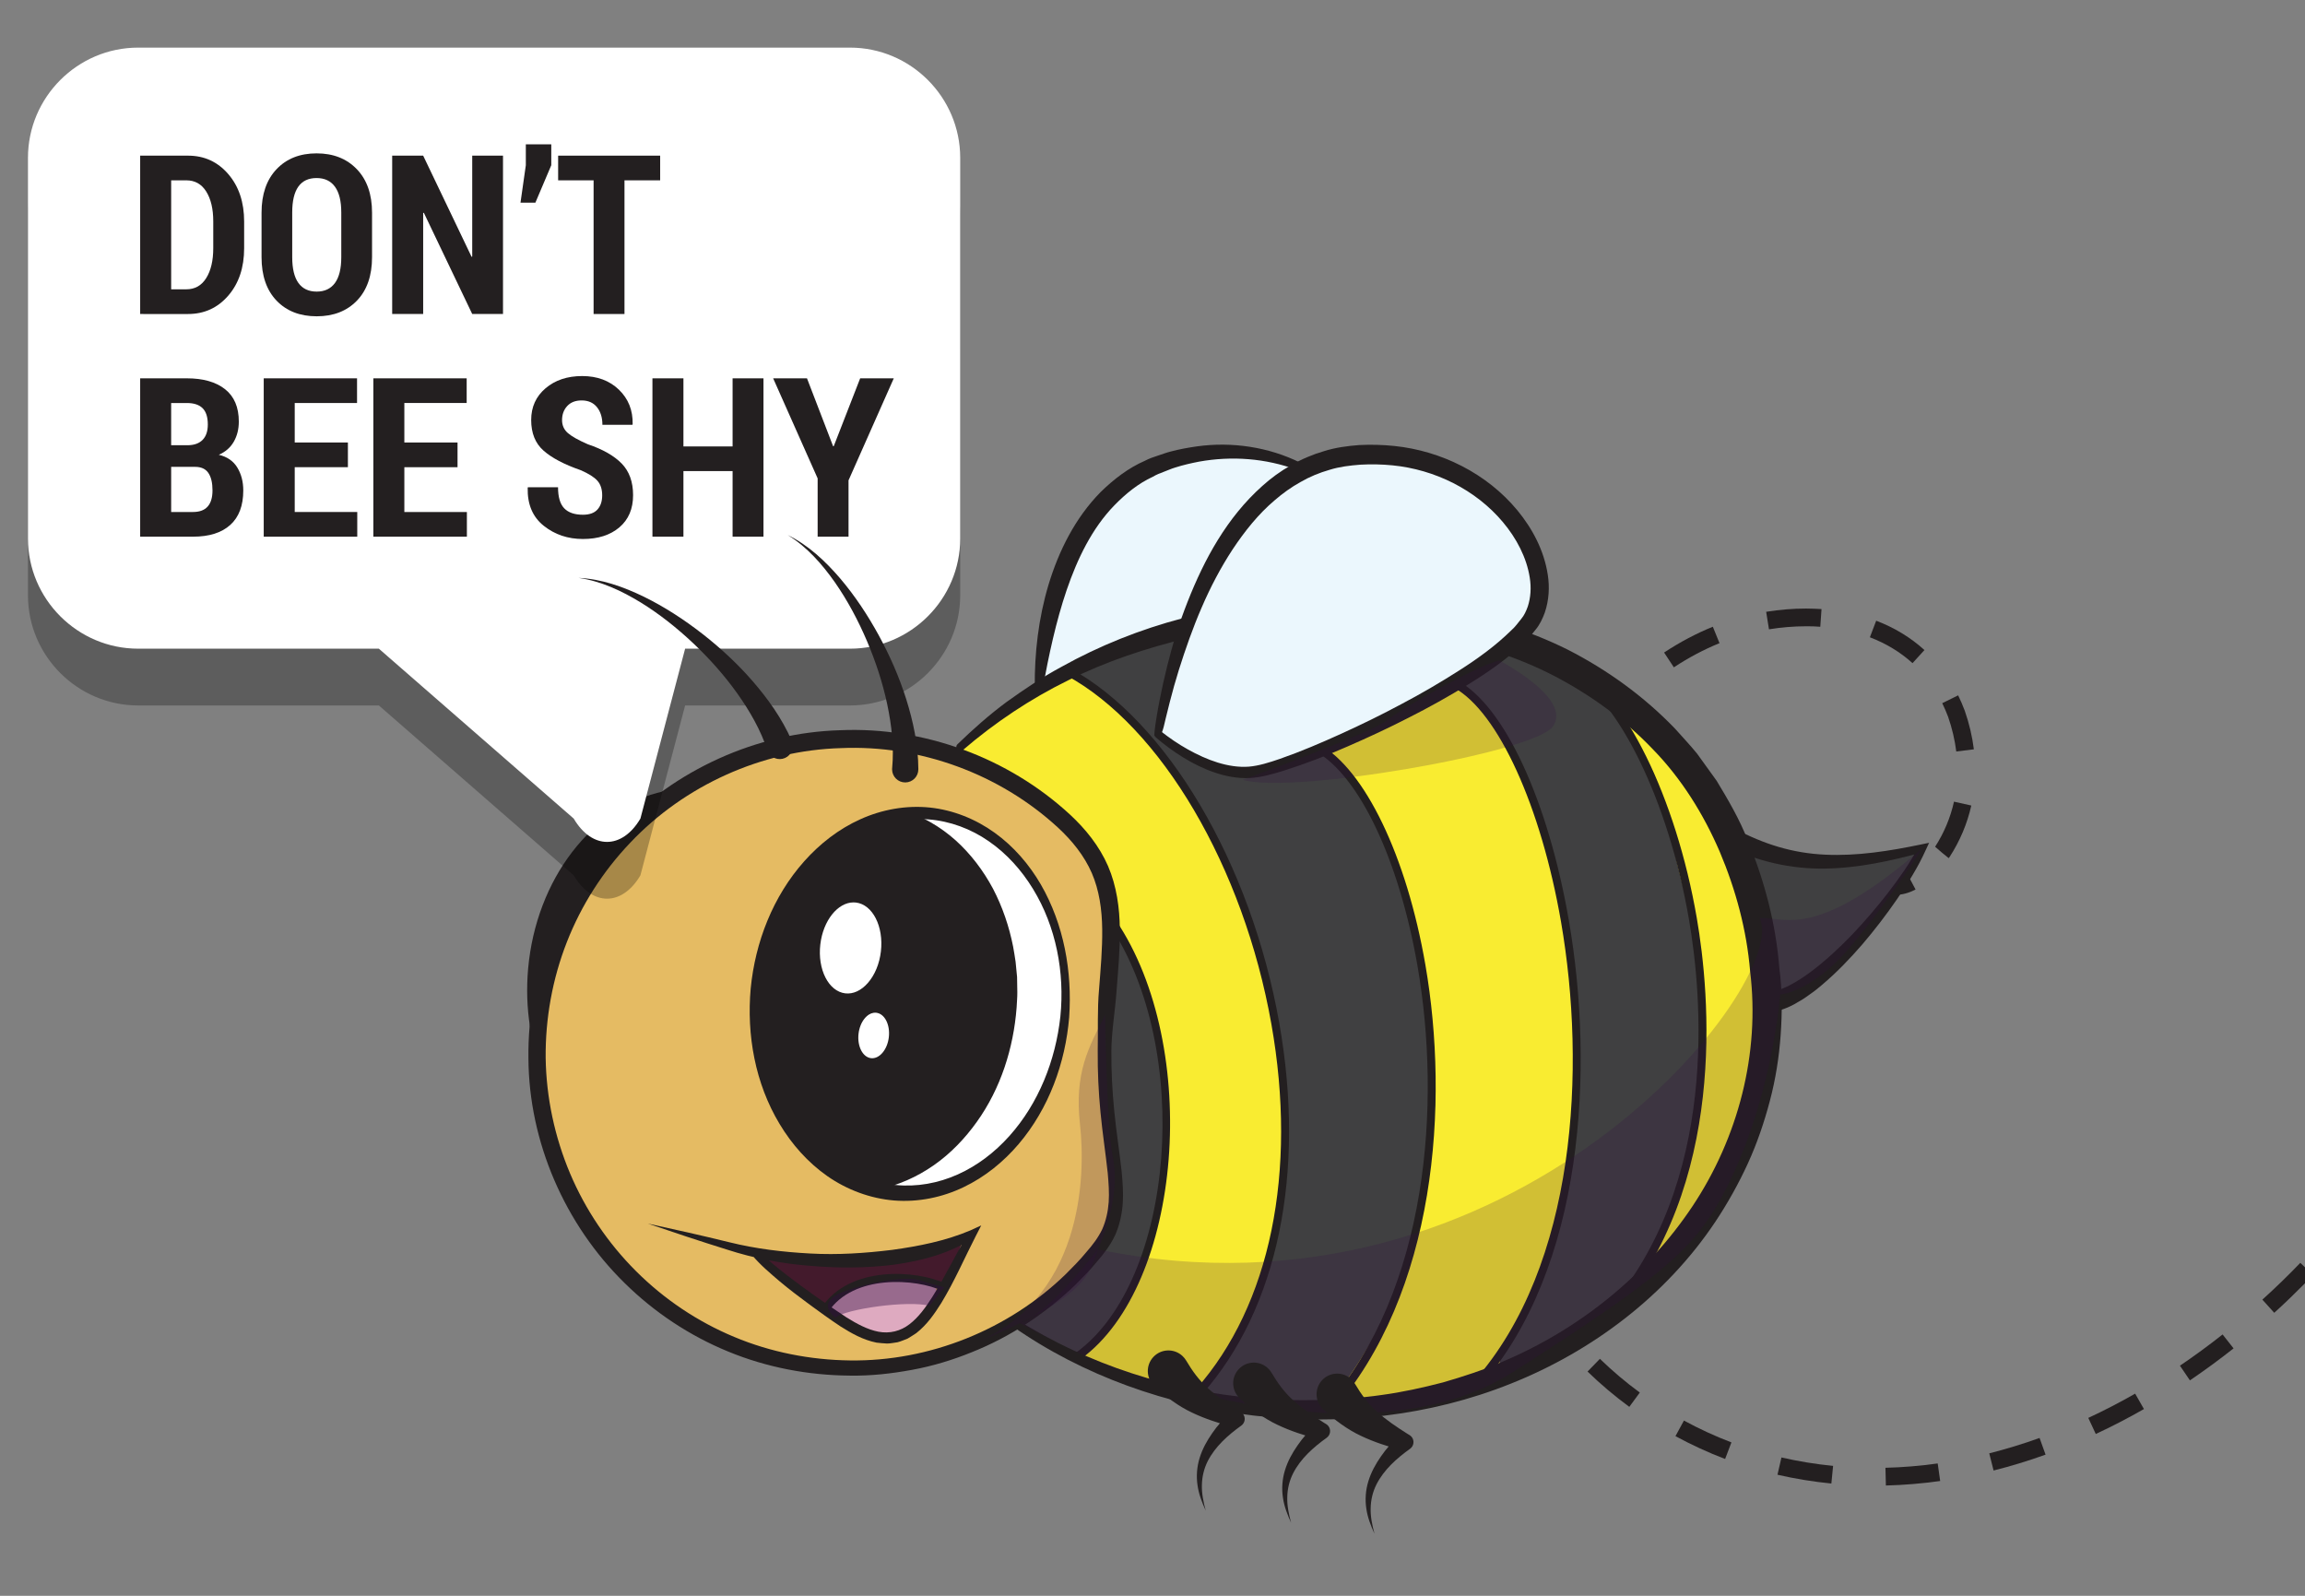 <?xml version="1.0" encoding="utf-8"?>
<!-- Generator: Adobe Illustrator 23.0.4, SVG Export Plug-In . SVG Version: 6.00 Build 0)  -->
<svg version="1.1" id="OTIS-New" xmlns="http://www.w3.org/2000/svg" xmlns:xlink="http://www.w3.org/1999/xlink" x="0px" y="0px"
	 viewBox="0 0 260 180" style="enable-background:new 0 0 260 180;" xml:space="preserve">
<rect x="0" y="0" width="260" height="180" fill="#808080" stroke="none"/>
<style type="text/css">
	.st0{fill:#231F20;}
	.st1{fill:#EBF7FD;}
	.st2{fill:#F9EC31;}
	.st3{fill:#404041;}
	.st4{fill:#E5BB63;}
	.st5{fill:#DEAAC0;}
	.st6{fill:#431A2C;}
	.st7{fill:#FFFFFF;}
	.st8{opacity:0.2;}
	.st9{fill:#300940;}
	.st10{opacity:0.4;}
	.st11{opacity:0.27;enable-background:new    ;}
</style>
<g>
	<path class="st0" d="M184.192,78.897l-1.352-1.474c-1.444,1.326-2.876,2.822-4.256,4.447l1.525,1.294
		C181.436,81.602,182.81,80.167,184.192,78.897z"/>
	<path class="st0" d="M171.513,144.995c1.028,1.779,2.188,3.501,3.444,5.117l1.578-1.229c-1.201-1.544-2.308-3.188-3.29-4.889
		L171.513,144.995z"/>
	<path class="st0" d="M193.205,70.693c-1.865,0.756-3.716,1.735-5.498,2.91l1.1,1.67c1.673-1.102,3.406-2.02,5.15-2.726
		L193.205,70.693z"/>
	<path class="st0" d="M188.989,161.993c1.799,0.978,3.683,1.844,5.6,2.575l0.713-1.869c-1.834-0.699-3.637-1.528-5.357-2.464
		L188.989,161.993z"/>
	<path class="st0" d="M205.325,70.697l0.139-1.995c-0.58-0.04-1.139-0.05-1.752-0.06c-1.466,0-2.977,0.124-4.491,0.367l0.316,1.975
		c1.411-0.227,2.815-0.341,4.176-0.341C204.244,70.628,204.792,70.66,205.325,70.697z"/>
	<path class="st0" d="M179.073,154.707c1.469,1.427,3.054,2.767,4.71,3.982l1.184-1.613c-1.583-1.161-3.097-2.441-4.501-3.805
		L179.073,154.707z"/>
	<path class="st0" d="M167.637,109.623l-1.967-0.361c-0.385,2.089-0.63,4.148-0.73,6.118l1.998,0.102
		C167.033,113.598,167.269,111.627,167.637,109.623z"/>
	<path class="st0" d="M176.389,87.845l-1.594-1.209c-1.297,1.709-2.43,3.455-3.364,5.188l1.76,0.95
		C174.077,91.131,175.152,89.473,176.389,87.845z"/>
	<path class="st0" d="M167.096,122.626c0.017-0.37,0.024-0.72,0.024-1.062v-0.109h-2v0.109c0,0.313-0.008,0.636-0.022,1.072
		c0.091,1.673,0.256,3.346,0.491,4.971l1.979-0.287C167.341,125.754,167.182,124.142,167.096,122.626z"/>
	<path class="st0" d="M166.823,133.63c0.537,1.997,1.2,3.959,1.971,5.833l1.85-0.762c-0.738-1.794-1.374-3.676-1.889-5.591
		L166.823,133.63z"/>
	<path class="st0" d="M167.092,103.297l1.922,0.553c0.509-1.768,1.114-3.625,1.852-5.677l-1.883-0.676
		C168.231,99.59,167.612,101.488,167.092,103.297z"/>
	<path class="st0" d="M224.385,163.931l0.488,1.939c1.95-0.491,3.923-1.093,5.863-1.79l-0.676-1.883
		C228.181,162.874,226.271,163.457,224.385,163.931z"/>
	<path class="st0" d="M200.497,166.346c1.983,0.456,4.028,0.789,6.078,0.991l0.195-1.99c-1.965-0.193-3.925-0.514-5.826-0.95
		L200.497,166.346z"/>
	<path class="st0" d="M220.875,78.434l-1.795,0.882c0.243,0.496,0.47,1.022,0.665,1.543c0.448,1.29,0.757,2.604,0.919,3.908
		l1.984-0.246c-0.179-1.443-0.521-2.896-1.022-4.34C221.4,79.576,221.147,78.988,220.875,78.434z"/>
	<path class="st0" d="M245.895,154.046l1.123,1.656c1.661-1.127,3.318-2.341,4.925-3.609l-1.238-1.57
		C249.135,151.762,247.517,152.948,245.895,154.046z"/>
	<path class="st0" d="M259.471,142.444c-1.376,1.433-2.816,2.829-4.28,4.151l1.34,1.484c1.182-1.068,2.339-2.191,3.47-3.333v-1.793
		L259.471,142.444z"/>
	<path class="st0" d="M235.556,159.935l0.844,1.814c1.827-0.85,3.655-1.797,5.433-2.813l-0.992-1.736
		C239.11,158.189,237.332,159.11,235.556,159.935z"/>
	<path class="st0" d="M217.074,73.323c-1.551-1.41-3.382-2.523-5.442-3.309l-0.713,1.869c1.826,0.696,3.444,1.678,4.81,2.919
		L217.074,73.323z"/>
	<path class="st0" d="M218.279,95.508l0.756,0.658l0.776,0.63l0.105-0.141c1.163-1.797,1.985-3.747,2.443-5.794l-1.951-0.437
		C220.003,92.24,219.272,93.97,218.279,95.508z"/>
	<path class="st0" d="M212.676,165.561l0.049,2c2.021-0.05,4.081-0.221,6.124-0.509l-0.279-1.98
		C216.603,165.349,214.62,165.514,212.676,165.561z"/>
</g>
<g>
	<path class="st0" d="M213.764,100.94c-0.195,0-0.391-0.013-0.585-0.039l0.266-1.982c0.557,0.075,1.103-0.042,1.688-0.354
		l0.939,1.766C215.31,100.736,214.535,100.94,213.764,100.94z"/>
</g>
<g>
	<g>
		<path class="st1" d="M143.741,63.753c-3.11,2.15-6.338,4.053-9.476,6.146c-0.852,0.568-1.708,1.139-2.634,1.574
			c-1.561,0.734-3.284,1.068-4.86,1.77c-3.426,1.525-5.953,4.689-9.456,6.027c-1.101-3.327,0.514-6.902,1.306-10.149
			c1.76-7.217,7.167-16.743,15.097-18.37c2.45-0.502,5.516-0.09,7.997,0.06c2.593,0.156,4.27,1.244,6.308,2.832
			c0.669,0.521,1.365,1.078,1.693,1.86c0.672,1.602-0.449,3.374-1.655,4.625C146.773,61.468,145.308,62.667,143.741,63.753z"/>
	</g>
	<g>
		<path class="st2" d="M113.391,110.53c0.213-2.36,0.438-4.584,1.015-6.881c0.665-2.645,1.337-5.312,1.44-8.051
			c0.1-2.683-0.77-5.983-3.276-7.439c-1.309-0.761-2.913-0.986-4.091-1.938c-0.196-0.158-0.382-0.342-0.473-0.576
			c-0.244-0.626,0.264-1.275,0.744-1.747c2.661-2.614,5.942-5.541,9.398-7.05c1.535-0.67,2.848-1.234,4.312-2.136
			c1.737-1.071,3.533-2.059,5.437-2.803c2.877-1.124,5.94-1.672,8.98-2.214c3.747-0.668,7.541-1.338,11.336-1.061
			c4.688,0.342,9.414,1.268,14.059,1.916c10.946,1.525,20.937,7.452,27.695,16.172c6.909,8.915,10.147,20.316,9.136,31.535
			c-0.531,5.888-2.233,11.662-4.967,16.903c-2.686,5.148-6.02,8.737-10.823,11.961c-5.563,3.735-10.961,7.61-17.474,9.395
			c-1.132,0.31-1.892,0.922-2.904,1.372c-1.278,0.568-3.215,0.421-4.596,0.484c-1.518,0.069-3.037,0.079-4.556,0.058
			c-0.21-0.003-0.421,0.015-0.63,0.031c-3.258,0.238-6.499,0.58-9.743,0.419c-3.35-0.167-6.645-0.598-9.891-1.465
			c-3.316-0.886-6.261-2.587-9.458-3.625c-1.239-0.402-2.434-0.926-3.627-1.448c-2.584-1.132-5.322-2.395-6.813-4.789
			c-2.111-3.389-1.061-6.412-0.053-9.954c1.348-4.738,0.467-9.699,0.288-14.523c-0.075-2.015-0.034-3.802-0.46-5.76
			C112.927,115.16,113.195,112.709,113.391,110.53z"/>
	</g>
	<g>
		<path class="st3" d="M113.391,110.53c0.213-2.36,0.438-4.584,1.015-6.881c0.634-2.524,1.04-4.928,1.287-7.503
			c0.021-0.217,0.051-0.454,0.21-0.603c0.184-0.172,0.467-0.161,0.717-0.131c2.339,0.282,4.566,1.412,6.174,3.134
			c1.159,1.241,1.986,2.751,2.731,4.277c1.389,2.846,2.115,6.024,3.53,8.812c1.333,2.625,1.955,5.605,2.318,8.532
			c0.783,6.306,0.026,12.745-1.628,18.854c-1.35,4.987-3.429,10.025-7.378,13.357c-0.968,0.817-3.589-0.527-4.678-1.101
			c-1.547-0.816-3.139-2.233-4.067-3.724c-2.111-3.389-1.061-6.412-0.053-9.954c1.348-4.738,0.467-9.699,0.288-14.523
			c-0.075-2.015-0.034-3.802-0.46-5.76C112.927,115.16,113.195,112.709,113.391,110.53z"/>
	</g>
	<g>
		<path class="st3" d="M128.459,82.473c-1.779-1.974-3.659-4.523-6.093-5.736c-0.594-0.296-1.388-0.82-1.07-1.403
			c0.125-0.23,0.39-0.339,0.635-0.431c2.352-0.882,4.725-1.706,7.118-2.469c1.438-0.459,2.91-0.9,4.419-0.896
			c1.45,0.004,2.863,0.418,4.254,0.828c0.983,0.29,1.806,0.724,2.726,1.134c2.171,0.966,3.483,2.795,4.534,4.881
			c0.852,1.69,1.588,3.566,2.911,4.96c0.497,0.523,1.082,0.793,1.63,1.233c2.257,1.808,3.847,4.609,5.357,7.031
			c1.179,1.89,1.667,3.856,2.351,5.974c1.917,5.93,3.604,11.885,4.086,18.11c0.271,3.498,0.99,7.009,0.32,10.507
			c-1.067,5.568-1.421,11.462-2.91,16.923c-0.684,2.509-2.255,5.056-3.524,7.309c-1.374,2.439-2.906,4.789-4.584,7.03
			c-0.19,0.254-0.387,0.511-0.644,0.697c-0.313,0.226-0.694,0.331-1.069,0.422c-4.267,1.036-8.861,0.677-12.915-1.009
			c-0.179-0.075-0.369-0.162-0.468-0.329c-0.126-0.215-0.06-0.488,0.03-0.72c0.478-1.23,1.494-2.155,2.306-3.196
			c1.066-1.367,1.792-2.962,2.508-4.54c1.284-2.83,2.573-5.674,3.39-8.672c1.27-4.66,1.354-9.535,1.135-14.329
			c-0.205-4.494-0.595-8.668-1.696-13.062c-0.369-1.472-0.819-2.923-1.269-4.372c-0.617-1.986-1.233-3.972-1.85-5.958
			c-0.774-2.492-1.817-4.904-2.903-7.277c-0.996-2.176-1.873-4.001-3.217-6.006C132.355,86.715,130.38,84.604,128.459,82.473z"/>
	</g>
	<g>
		<path class="st3" d="M163.326,74.402c0.04-0.272,0.175-0.56,0.441-0.868c0.596-0.691,1.542-0.953,2.442-1.105
			c4.719-0.794,9.762,0.615,13.387,3.738c1.066,0.919,1.437,1.761,2.177,2.889c0.604,0.921,1.434,1.675,1.936,2.667
			c0.321,0.635,0.253,1.28,0.515,1.901c0.332,0.788,1.145,1.411,1.576,2.16c1.785,3.106,2.419,7.264,3.18,10.724
			c0.772,3.511,1.902,6.839,2.437,10.433c1.127,7.583,0.84,15.38-1.007,22.827c-0.822,3.314-1.934,6.552-3.245,9.705
			c-1.17,2.816-2.557,5.645-4.838,7.669c-2.766,2.455-6.56,3.472-9.401,5.838c-0.357,0.298-0.71,0.623-1.15,0.774
			c-0.788,0.27-1.736-0.06-2.444,0.379c-0.409-0.552-0.027-1.321,0.342-1.9c2.132-3.348,3.815-6.982,4.998-10.771
			c0.557-1.785,0.729-3.796,1.406-5.523c1.165-2.97,1.344-6.178,1.575-9.37c0.253-3.49,0.323-6.994,0.207-10.491
			c-0.06-1.815-0.17-3.63-0.37-5.435c-0.607-5.5-1.74-11.214-3.374-16.478c-0.774-2.492-1.817-4.904-2.903-7.277
			c-0.996-2.176-1.873-4.001-3.217-6.006c-0.975-1.453-2.085-2.819-3.248-4.125C164.109,76.041,163.192,75.309,163.326,74.402z"/>
	</g>
	<g>
		<path class="st3" d="M197.662,96.232c0.316-0.241,0.78-0.375,1.438-0.363c1.261,0.023,2.495,0.342,3.737,0.562
			c0.919,0.163,1.847,0.272,2.778,0.335c1.945,0.13,3.867,0.019,5.797-0.222c0.857-0.107,4.556-0.079,4.938-0.938
			c-1.046,2.352-2.099,4.718-3.538,6.852c-2.396,3.555-5.985,7.388-9.657,9.595c-0.957,0.575-2.257,1.227-3.315,0.509
			c-0.995-0.676-0.521-1.252-0.412-2.186c0.3-2.573-0.772-5.828-1.318-8.34C197.757,100.418,196.266,97.294,197.662,96.232z"/>
	</g>
	<g>
		<path class="st4" d="M88.885,153.598c-0.59-0.135-1.168-0.3-1.73-0.499c-4.433-1.567-8.897-3.357-12.584-6.347
			c-1.314-1.065-2.508-2.267-3.698-3.469c-2.278-2.301-4.588-4.661-6.032-7.559c-0.966-1.937-1.512-4.052-1.984-6.165
			c-0.456-2.043-0.848-4.099-1.176-6.167c-0.443-2.793-0.768-5.605-0.973-8.426c-0.09-1.238-0.251-2.301-0.006-3.52
			c0.251-1.246,0.562-2.479,0.933-3.694c1.482-4.86,3.914-9.457,7.248-13.302c0.937-1.081,1.874-1.508,3.055-2.218
			c1.492-0.897,2.787-2.142,4.251-3.099c2.956-1.933,6.178-3.457,9.545-4.521c2.472-0.781,5.731-1.861,8.354-1.622
			c2.929,0.267,5.993,1.025,8.849,1.761c2.025,0.522,4.03,1.115,6.055,1.638c2.206,0.57,4.058,1.316,5.926,2.668
			c2.796,2.023,5.258,4.508,7.255,7.322c1.159,1.633,2.178,3.421,2.597,5.371c0.034,0.157,0.063,0.315,0.089,0.474
			c0.187,1.162,0.149,2.348,0.11,3.524c-0.097,2.904-0.193,5.807-0.29,8.711c-0.09,2.708-0.81,5.297-0.423,7.982
			c0.442,3.066,0.883,6.133,1.325,9.2c0.231,1.603,0.639,3.593,0.051,5.159c-0.451,1.2-1.102,2.434-1.625,3.62
			c-0.841,1.906-2.985,3.898-4.658,5.099c-2.225,1.596-4.559,3.125-6.798,4.736c-1.411,1.016-3.088,2.3-4.882,2.476
			c-1.854,0.183-3.678,0.383-5.564,0.661C97.923,154.007,93.103,154.566,88.885,153.598z"/>
	</g>
	<g>
		<path class="st5" d="M94.227,148.615c-0.033-0.03-0.065-0.062-0.096-0.095c-1.432-1.528,1.162-2.912,2.244-3.411
			c1.18-0.543,2.397-1.096,3.695-1.153c0.676-0.029,1.349,0.078,2.016,0.185c0.542,0.087,1.084,0.174,1.626,0.261
			c0.486,0.078,0.99,0.163,1.395,0.443s0.678,0.815,0.499,1.274c-0.166,0.426-0.564,0.75-0.767,1.17
			c-0.517,1.067-0.578,2.175-1.771,2.655c-1.043,0.419-2.187,0.94-3.336,0.868c-1.353-0.085-2.548-0.864-3.812-1.355
			C95.329,149.227,94.688,149.042,94.227,148.615z"/>
	</g>
	<g>
		<path class="st6" d="M89.04,145.021c-0.338-0.232-0.644-0.506-0.902-0.83c-0.319-0.4-0.553-0.864-0.895-1.243
			c-0.52-0.576-1.298-0.977-1.529-1.718c0.074,0.236,2.88,0.471,3.227,0.51c1.086,0.122,2.046,0.458,3.155,0.433
			c0.842-0.019,1.639-0.113,2.471-0.198c2.194-0.225,4.517-0.423,6.724-0.454c2.434-0.035,5.226-0.644,7.385-1.768
			c-0.636,1.787-1.401,3.528-2.287,5.204c-3.095-0.554-6.335-1.101-9.335-0.158c-1.282,0.403-2.477,1.071-3.511,1.929
			c-0.945,0.784-1.475,0.09-2.268-0.506C90.586,145.705,89.749,145.508,89.04,145.021z"/>
	</g>
	<g>
		<path class="st0" d="M70.294,93.642c-0.564,0.517-1.094,1.064-1.586,1.598c-4.248,4.614-6.195,11.283-7.62,17.267
			c-0.198,0.83-0.337,1.696-0.603,2.503c-1.074-0.633-0.764-2.354-0.576-3.373c0.324-1.756,0.319-3.555,0.666-5.317
			c0.569-2.884,1.429-6.785,3.405-9.071c2.498-2.888,5.361-5.83,9.116-6.925c0.391-0.114,1.743-0.549,1.873,0.207
			c0.104,0.608-1.071,0.734-1.465,0.906C72.344,91.943,71.267,92.749,70.294,93.642z"/>
	</g>
	<g>
		<path class="st0" d="M95.117,94.652c0.877-0.518,1.805-0.93,2.659-1.48c0.734-0.473,1.616-0.854,2.488-0.964
			c0.763-0.096,1.452-0.539,2.252-0.36c0.278,0.062,0.538,0.187,0.791,0.319c0.771,0.401,1.444,0.959,2.128,1.488
			c0.245,0.19,0.463,0.421,0.726,0.578c0.365,0.218,0.771,0.351,1.128,0.591c0.904,0.607,1.192,1.456,1.806,2.296
			c3.731,5.101,5.268,11.479,4.702,17.761c-0.992,11.003-8.114,19.353-15.908,18.65c-7.794-0.703-13.308-10.192-12.316-21.195
			c0.387-4.293,1.733-8.581,4.197-12.143C91.236,98.075,92.879,95.975,95.117,94.652z"/>
	</g>
	<g>
		<path class="st7" d="M111.001,100.456c-0.042-0.088-0.082-0.177-0.122-0.265c-0.325-0.724-0.589-1.48-1-2.158
			c-0.742-1.222-1.899-2.097-3.032-2.931c-0.578-0.426-1.161-0.846-1.707-1.312c-0.482-0.412-1.202-0.909-1.212-1.583
			c-0.001-0.074,0.001-0.156,0.05-0.21c0.04-0.044,0.101-0.059,0.159-0.071c0.895-0.18,1.791,0.079,2.658,0.278
			c0.419,0.096,0.841,0.167,1.264,0.239c0.358,0.061,0.723,0.009,1.076,0.088c0.278,0.062,0.538,0.187,0.791,0.319
			c0.771,0.401,1.444,0.959,2.128,1.488c0.245,0.19,0.463,0.421,0.726,0.578c0.365,0.218,0.771,0.351,1.128,0.591
			c0.904,0.607,1.192,1.456,1.806,2.296c2.89,3.951,4.418,8.612,4.515,13.5c0.041,2.058,0.111,4.259-0.305,6.277
			c-0.425,2.061-1.087,4.072-1.972,5.981c-0.284,0.613-0.591,1.216-0.952,1.786c-0.395,0.625-0.853,1.207-1.31,1.788
			c-0.717,0.912-1.434,1.824-2.151,2.736c-0.769,0.978-2,1.535-3.074,2.107c-1.139,0.606-2.279,1.212-3.467,1.715
			c-1.524,0.644-3.287,0.657-4.92,0.835c-0.537,0.059-1.257,0.187-1.681-0.245c-0.221-0.225-0.291-0.612-0.095-0.859
			c0.094-0.119,0.233-0.191,0.367-0.262c0.536-0.285,1.053-0.603,1.57-0.92c1.719-1.055,3.571-2.01,5.12-3.308
			c1.248-1.046,2.194-2.366,3.07-3.725c0.306-0.475,0.515-1.005,0.712-1.534c1.435-3.857,2.352-7.907,2.72-12.006
			c0.055-0.613,0.098-1.23,0.07-1.845c-0.081-1.786-0.832-3.416-1.153-5.145C112.498,103.16,111.651,101.835,111.001,100.456z"/>
	</g>
	<g>
		<path class="st0" d="M125.36,118.539c-0.012,2.263,0.098,4.523,0.327,6.781c0.22,2.26,0.578,4.508,0.834,6.824
			c0.105,1.166,0.203,2.346,0.125,3.566c-0.084,1.216-0.35,2.456-0.858,3.607c-0.533,1.135-1.306,2.15-2.063,3.007
			c-0.738,0.912-1.572,1.739-2.394,2.573c-3.377,3.248-7.356,5.895-11.719,7.629c-2.172,0.883-4.431,1.569-6.741,1.989
			c-2.305,0.427-4.651,0.689-7,0.649c-4.689-0.032-9.391-0.921-13.742-2.718c-4.353-1.784-8.347-4.436-11.694-7.744
			c-6.714-6.593-10.78-15.884-10.83-25.336c-0.054-4.71,0.792-9.43,2.505-13.82c1.709-4.391,4.287-8.44,7.535-11.854
			c6.469-6.859,15.694-11.062,25.138-11.327c9.429-0.407,18.949,3.098,25.889,9.496c1.754,1.616,3.324,3.556,4.311,5.823
			c0.978,2.272,1.305,4.74,1.331,7.098c0.027,2.37-0.191,4.676-0.366,6.957C125.79,114.021,125.383,116.269,125.36,118.539z
			 M123.822,118.521c0.048-2.316-0.057-4.645,0.15-6.935c0.175-2.289,0.383-4.557,0.355-6.774c-0.026-2.213-0.33-4.378-1.172-6.333
			c-0.852-1.95-2.22-3.657-3.831-5.142c-6.567-6.042-15.555-9.345-24.472-8.952c-8.916,0.25-17.639,4.196-23.769,10.679
			c-3.076,3.224-5.519,7.049-7.142,11.199c-1.626,4.148-2.435,8.616-2.391,13.079c0.069,4.461,1.016,8.9,2.749,13.01
			c1.738,4.109,4.283,7.878,7.446,11.032c3.16,3.157,6.94,5.696,11.068,7.414c4.125,1.729,8.598,2.6,13.069,2.655
			c8.963,0.123,17.88-3.476,24.32-9.719c0.787-0.795,1.588-1.582,2.295-2.452c0.76-0.859,1.38-1.687,1.834-2.629
			c0.419-0.95,0.647-1.976,0.727-3.045c0.074-1.072-0.011-2.185-0.109-3.3c-0.241-2.242-0.596-4.527-0.814-6.832
			C123.908,123.168,123.802,120.843,123.822,118.521z"/>
	</g>
	<g>
		<path class="st0" d="M120.6,114.745c-0.429,5.153-2.283,10.277-5.696,14.298c-1.7,2-3.794,3.709-6.205,4.862
			c-2.402,1.159-5.134,1.72-7.833,1.507c-2.698-0.218-5.324-1.205-7.536-2.744c-2.212-1.548-4.022-3.601-5.39-5.882
			c-2.763-4.583-3.731-10.044-3.264-15.28c0.509-5.237,2.507-10.395,6.044-14.363c1.759-1.975,3.899-3.646,6.336-4.738
			c2.427-1.098,5.15-1.589,7.807-1.319c2.658,0.275,5.202,1.307,7.337,2.847c2.143,1.541,3.886,3.57,5.196,5.819
			C120.011,104.281,120.955,109.589,120.6,114.745z M119.608,114.656c0.501-4.962-0.484-10.136-3.086-14.383
			c-1.289-2.117-2.974-3.994-4.994-5.386c-2.011-1.399-4.368-2.273-6.789-2.462c-2.423-0.181-4.863,0.326-7.041,1.378
			c-2.183,1.05-4.115,2.608-5.694,4.464c-3.166,3.732-4.942,8.541-5.399,13.414c-0.39,4.883,0.571,9.903,3.027,14.095
			c2.424,4.166,6.587,7.404,11.39,7.888c2.38,0.238,4.811-0.2,7.014-1.191c2.209-0.988,4.187-2.509,5.824-4.34
			C117.152,124.455,119.07,119.612,119.608,114.656z"/>
	</g>
	<g>
		<path class="st0" d="M59.778,115.784c-0.335-2.133-0.403-4.333-0.205-6.54c0.908-10.072,7.213-18.293,15.332-19.991l0.184,0.878
			c-7.737,1.619-13.75,9.512-14.623,19.194c-0.192,2.133-0.125,4.26,0.198,6.32L59.778,115.784z"/>
	</g>
	<g>
		<path class="st0" d="M101.789,91.398c2.223,0.639,4.273,1.846,6.001,3.387c1.723,1.553,3.136,3.43,4.225,5.469
			c1.069,2.051,1.817,4.259,2.263,6.521c0.092,0.569,0.207,1.135,0.279,1.707l0.167,1.721l0.028,1.728
			c0.006,0.576-0.055,1.15-0.08,1.724c-0.351,4.575-1.794,9.128-4.488,12.888c-1.338,1.875-2.956,3.569-4.854,4.893
			c-1.894,1.321-4.048,2.287-6.315,2.728l-0.186-0.878c4.245-1.032,7.804-3.961,10.217-7.531c2.409-3.607,3.791-7.875,4.071-12.208
			c0.299-4.326-0.457-8.755-2.416-12.614c-1.896-3.861-5.095-7.172-9.188-8.679L101.789,91.398z"/>
	</g>
	<g>
		<path class="st0" d="M73.075,138.017c3.064,0.664,6.119,1.35,9.157,2.097c3.024,0.753,6.092,1.113,9.177,1.279
			c3.085,0.172,6.175-0.037,9.215-0.41c3.033-0.416,6.039-1.015,8.843-2.202l0.002-0.001l1.215-0.562l-0.6,1.168
			c-1.285,2.5-2.392,5.09-3.893,7.564c-0.765,1.22-1.604,2.453-2.83,3.417c-0.33,0.211-0.653,0.437-0.996,0.629
			c-0.375,0.138-0.742,0.31-1.128,0.407c-0.396,0.05-0.796,0.144-1.19,0.143c-0.392-0.031-0.79-0.046-1.175-0.101
			c-1.533-0.306-2.831-1.055-4.065-1.83c-1.189-0.79-2.333-1.616-3.479-2.457c-1.141-0.844-2.278-1.697-3.369-2.614
			c-1.094-0.938-2.156-1.816-3.151-2.995l0.718-0.538c0.865,0.95,2.008,1.862,3.091,2.715c1.108,0.854,2.235,1.691,3.385,2.498
			c1.144,0.811,2.317,1.6,3.48,2.372c1.151,0.715,2.355,1.379,3.615,1.619c1.257,0.234,2.485-0.063,3.497-0.851
			c1.019-0.778,1.826-1.904,2.562-3.06c1.474-2.332,2.694-4.906,4.142-7.348l0.615,0.606l-0.002,0.001
			c-2.715,1.817-5.918,2.65-9.065,3.089c-3.17,0.401-6.367,0.394-9.526,0.126c-3.158-0.254-6.311-0.849-9.307-1.827
			C79.018,140.02,76.042,139.03,73.075,138.017z"/>
	</g>
	<g>
		<path class="st0" d="M93.454,147.944l-0.747-0.497c3.128-4.704,10.658-4.229,13.995-2.643l-0.385,0.81
			C103.316,144.188,96.255,143.73,93.454,147.944z"/>
	</g>
	<g>
		<path class="st0" d="M107.998,83.954c1.749-1.697,3.581-3.32,5.548-4.777c1.985-1.424,4.022-2.798,6.182-3.958
			c4.282-2.387,8.884-4.224,13.64-5.475c9.544-2.489,19.577-2.746,29.329-1.082c4.853,0.971,9.667,2.381,14.153,4.623
			c4.456,2.278,8.579,5.257,12.073,8.885c0.832,0.944,1.709,1.853,2.5,2.831l2.21,3.065c1.3,2.15,2.581,4.331,3.492,6.674
			c1.922,4.626,3.202,9.534,3.585,14.497c0.333,2.462,0.321,5.013,0.146,7.51c-0.179,2.505-0.573,4.998-1.217,7.424
			c-0.637,2.426-1.45,4.808-2.493,7.086c-1.045,2.277-2.27,4.465-3.653,6.548c-5.568,8.339-13.872,14.598-23.048,18.257
			c-9.201,3.699-19.312,4.762-29.031,3.61c-9.727-1.148-19.243-4.483-27.232-10.094c-0.203-0.142-0.252-0.422-0.109-0.625
			c0.138-0.196,0.407-0.247,0.608-0.121c8.114,5.108,17.453,8.097,26.932,8.877c2.37,0.2,4.749,0.271,7.123,0.206
			c1.189,0.002,2.37-0.107,3.553-0.168c1.178-0.116,2.36-0.216,3.529-0.393c2.347-0.315,4.659-0.826,6.943-1.42
			c2.267-0.656,4.514-1.384,6.678-2.32c8.682-3.652,16.284-9.774,21.461-17.539c5.171-7.759,7.647-17.262,6.513-26.506
			c-0.387-4.674-1.625-9.227-3.426-13.489c-1.828-4.25-4.31-8.24-7.539-11.558c-3.191-3.348-6.979-6.105-11.103-8.262
			c-4.14-2.15-8.651-3.547-13.24-4.541l-3.482-0.599c-1.159-0.213-2.345-0.258-3.518-0.396c-2.346-0.314-4.724-0.251-7.094-0.338
			c-4.736-0.017-9.464,0.569-14.09,1.603c-4.604,1.109-9.145,2.608-13.406,4.735c-4.275,2.098-8.272,4.763-11.906,7.885
			l-0.008,0.007c-0.188,0.161-0.471,0.14-0.633-0.048C107.815,84.388,107.829,84.118,107.998,83.954z"/>
	</g>
	<g>
		<path class="st0" d="M199.256,111.982c1.628-0.136,3.465-1.216,5.062-2.413c1.625-1.222,3.144-2.643,4.588-4.136
			c1.435-1.506,2.795-3.094,4.073-4.744c1.266-1.652,2.493-3.369,3.43-5.185l0.001-0.002l0.516,0.62
			c-3.58,0.971-7.255,1.797-11.07,1.851c-1.902,0.032-3.828-0.166-5.704-0.597c-1.877-0.428-3.693-1.088-5.426-1.865
			c-0.564-0.253-0.816-0.915-0.564-1.479c0.253-0.564,0.915-0.816,1.479-0.564c0.02,0.009,0.042,0.02,0.061,0.029
			c1.591,0.832,3.227,1.538,4.927,2.036c1.698,0.5,3.46,0.793,5.252,0.872c3.591,0.17,7.239-0.408,10.829-1.155l0.89-0.185
			l-0.374,0.805l-0.001,0.002c-0.892,1.99-2.04,3.786-3.241,5.55c-1.212,1.756-2.509,3.451-3.899,5.081
			c-1.403,1.618-2.89,3.177-4.563,4.588c-0.415,0.356-0.839,0.704-1.302,1.019c-0.445,0.331-0.904,0.65-1.413,0.922
			c-0.955,0.604-2.109,1.032-3.394,1.234c-0.625,0.099-1.212-0.328-1.311-0.954c-0.099-0.625,0.328-1.212,0.954-1.311
			c0.027-0.004,0.053-0.007,0.08-0.01L199.256,111.982z"/>
	</g>
	<g>
		<path class="st0" d="M116.72,77.582c-0.036-3.904,0.415-7.848,1.561-11.658c1.151-3.786,2.993-7.506,5.881-10.434
			c1.459-1.423,3.115-2.709,5.006-3.527c0.454-0.243,0.939-0.408,1.427-0.565c0.486-0.154,0.967-0.346,1.454-0.466
			c0.969-0.259,1.959-0.437,2.951-0.58c3.975-0.555,8.117,0.074,11.666,1.835c0.222,0.11,0.313,0.38,0.203,0.602
			c-0.103,0.208-0.349,0.299-0.561,0.22c-3.547-1.326-7.386-1.595-11.042-0.94c-0.913,0.177-1.819,0.384-2.705,0.667
			c-0.446,0.131-0.855,0.325-1.283,0.482c-0.427,0.159-0.85,0.322-1.239,0.559c-1.651,0.756-3.071,1.927-4.335,3.218
			c-2.543,2.616-4.182,6.045-5.392,9.579c-1.208,3.559-1.998,7.291-2.698,11.081c-0.043,0.245-0.276,0.409-0.521,0.366
			C116.877,77.983,116.724,77.793,116.72,77.582z"/>
	</g>
	<g>
		<path class="st0" d="M181.508,148.697c-0.106,0-0.212-0.037-0.297-0.112c-0.186-0.164-0.204-0.447-0.04-0.633
			c12.822-14.532,10.801-35.799,9.337-44.268c-2.304-13.329-7.918-24.855-13.652-28.028c-0.217-0.12-0.295-0.393-0.175-0.61
			c0.12-0.217,0.393-0.294,0.61-0.175c5.955,3.296,11.754,15.081,14.101,28.66c1.486,8.596,3.53,30.191-9.548,45.014
			C181.755,148.645,181.632,148.697,181.508,148.697z"/>
	</g>
	<g>
		<path class="st0" d="M166.614,156.536c-0.106,0-0.212-0.037-0.297-0.112c-0.186-0.164-0.204-0.447-0.04-0.633
			c11.565-13.108,12.648-35.35,9.806-51.794c-2.258-13.058-7.099-23.673-12.048-26.412c-0.217-0.12-0.295-0.393-0.175-0.61
			c0.12-0.217,0.394-0.295,0.61-0.175c5.255,2.908,10.16,13.524,12.497,27.044c2.878,16.649,1.758,39.195-10.017,52.54
			C166.861,156.484,166.737,156.536,166.614,156.536z"/>
	</g>
	<g>
		<path class="st0" d="M149.842,159.456c-0.106,0-0.212-0.037-0.297-0.112c-0.186-0.164-0.204-0.447-0.04-0.633
			c11.706-13.268,13.044-34.38,10.394-49.713c-2.077-12.014-6.603-21.538-11.532-24.266c-0.217-0.12-0.295-0.393-0.175-0.61
			c0.12-0.217,0.394-0.294,0.61-0.175c5.157,2.854,9.86,12.627,11.981,24.898c2.686,15.538,1.311,36.954-10.605,50.459
			C150.089,159.405,149.966,159.456,149.842,159.456z"/>
	</g>
	<g>
		<path class="st0" d="M135.287,157.389c-0.106,0-0.212-0.037-0.297-0.112c-0.186-0.164-0.204-0.447-0.04-0.633
			c8.336-9.448,11.419-24.442,8.458-41.136c-3.143-17.726-12.444-33.535-23.145-39.338c-0.218-0.118-0.299-0.39-0.18-0.608
			c0.117-0.218,0.391-0.298,0.608-0.18c10.928,5.926,20.412,21.989,23.601,39.97c3.008,16.965-0.152,32.232-8.669,41.886
			C135.535,157.338,135.411,157.389,135.287,157.389z"/>
	</g>
	<g>
		<path class="st0" d="M121.679,153.353c-0.138,0-0.275-0.064-0.363-0.184c-0.146-0.2-0.102-0.481,0.099-0.627
			c11.122-8.098,13.144-34.23,3.731-48.209c-0.138-0.205-0.084-0.484,0.121-0.622c0.204-0.14,0.485-0.085,0.622,0.121
			c9.635,14.307,7.495,41.104-3.947,49.435C121.863,153.325,121.77,153.353,121.679,153.353z"/>
	</g>
	<g>
		<g>
			<path class="st1" d="M130.627,82.793c1.749-9.928,7.393-30.51,22.565-31.478c15.172-0.968,23.594,12.52,19.422,18.839
				s-26.056,16.34-31.26,16.943S130.627,82.793,130.627,82.793z"/>
		</g>
		<g>
			<path class="st0" d="M130.204,82.94c0.021-0.376,0.057-0.774,0.117-1.165l0.149-0.952c0.102-0.63,0.214-1.258,0.34-1.883
				c0.249-1.252,0.517-2.501,0.83-3.741c0.61-2.484,1.375-4.937,2.322-7.331c1.875-4.764,4.414-9.468,8.408-13.038
				c0.987-0.892,2.074-1.69,3.25-2.347c1.161-0.681,2.418-1.21,3.716-1.591c1.292-0.411,2.647-0.589,3.982-0.691
				c1.322-0.067,2.652-0.032,3.974,0.105c5.285,0.551,10.418,3.097,13.853,7.244c1.703,2.064,3.024,4.531,3.444,7.297
				c0.213,1.374,0.135,2.841-0.332,4.231c-0.243,0.677-0.579,1.386-1.027,1.924c-0.439,0.543-0.864,1.121-1.365,1.549
				c-1.942,1.844-4.071,3.312-6.259,4.654c-2.188,1.344-4.42,2.593-6.699,3.741c-2.27,1.167-4.582,2.245-6.922,3.26
				c-2.336,1.026-4.72,1.941-7.173,2.721c-1.222,0.376-2.49,0.757-3.869,0.835c-1.371,0.06-2.708-0.208-3.955-0.632
				c-1.25-0.428-2.424-1.013-3.527-1.694c-0.556-0.334-1.087-0.705-1.611-1.084c-0.259-0.194-0.518-0.386-0.769-0.591l-0.376-0.308
				l-0.186-0.159l-0.093-0.081C130.432,83.225,130.248,83.059,130.204,82.94z M131.051,82.645c0.016-0.067-0.11-0.181-0.041-0.118
				l0.089,0.072l0.181,0.142l0.37,0.279c0.247,0.186,0.504,0.361,0.759,0.537c0.517,0.343,1.039,0.678,1.582,0.975
				c1.079,0.602,2.201,1.122,3.36,1.48c1.156,0.357,2.355,0.551,3.515,0.464c1.15-0.097,2.329-0.476,3.509-0.881
				c2.354-0.82,4.671-1.811,6.96-2.852c2.289-1.042,4.552-2.148,6.767-3.338c2.225-1.171,4.395-2.44,6.5-3.785
				c2.104-1.337,4.139-2.818,5.839-4.493c0.466-0.401,0.778-0.862,1.139-1.299c0.366-0.436,0.563-0.903,0.75-1.409
				c0.332-1.016,0.406-2.149,0.222-3.274c-0.352-2.26-1.499-4.434-3.024-6.249c-3.074-3.665-7.687-5.94-12.471-6.408
				c-1.199-0.116-2.408-0.141-3.615-0.073c-1.185,0.091-2.361,0.231-3.49,0.586c-1.133,0.325-2.232,0.777-3.259,1.373
				c-1.038,0.574-2.011,1.275-2.92,2.062c-1.838,1.555-3.372,3.485-4.733,5.53c-1.35,2.059-2.506,4.266-3.492,6.556
				c-0.995,2.287-1.819,4.655-2.576,7.047c-0.376,1.198-0.71,2.41-1.025,3.627l-0.456,1.832l-0.216,0.913
				C131.221,82.173,131.144,82.398,131.051,82.645z"/>
		</g>
	</g>
	<g>
		
			<ellipse transform="matrix(0.117 -0.993 0.993 0.117 -21.426 189.767)" class="st7" cx="95.946" cy="106.926" rx="5.454" ry="3.736"/>
		<path class="st0" d="M95.618,112.657c-0.113,0-0.228-0.007-0.342-0.02c-2.208-0.259-3.705-3.032-3.336-6.181
			c0.37-3.149,2.467-5.488,4.675-5.242c2.208,0.259,3.705,3.032,3.335,6.181c-0.177,1.505-0.748,2.878-1.607,3.863
			C97.55,112.17,96.593,112.657,95.618,112.657z M96.277,101.788c-1.783,0-3.431,2.048-3.746,4.737
			c-0.331,2.824,0.932,5.302,2.816,5.522c0.893,0.104,1.797-0.314,2.551-1.179c0.782-0.896,1.302-2.154,1.465-3.542
			c0.332-2.824-0.932-5.302-2.815-5.522C96.457,101.793,96.366,101.788,96.277,101.788z"/>
	</g>
	<g>
		
			<ellipse transform="matrix(0.117 -0.993 0.993 0.117 -28.93 201.075)" class="st7" cx="98.55" cy="116.798" rx="2.727" ry="1.868"/>
		<path class="st0" d="M98.382,119.663c-0.056,0-0.111-0.004-0.166-0.01c-1.104-0.13-1.852-1.516-1.668-3.09
			c0.185-1.576,1.24-2.752,2.337-2.621c1.104,0.13,1.852,1.516,1.668,3.09l0,0C100.377,118.527,99.423,119.663,98.382,119.663z
			 M98.715,114.228c-0.891,0-1.715,1.025-1.873,2.369c-0.165,1.412,0.466,2.651,1.408,2.762c0.939,0.107,1.842-0.949,2.008-2.361
			l0,0c0.165-1.412-0.466-2.651-1.408-2.762C98.805,114.231,98.76,114.228,98.715,114.228z"/>
	</g>
	<g class="st8">
		<path class="st9" d="M216.82,95.686c-12.081,10.47-15.459,7.738-18.354,7.852c3.664,7.084-27.453,47.169-74.615,37.392
			c-6.703,8.462-8.893,8.278-8.893,8.278s2.805,1.51,7.427,3.759c4.622,2.249,31.979,12.215,48.283,1.793
			c16.304-10.422,20.259-13.74,23.47-19.601c5.737-10.473,6.664-22.969,6.664-22.969s3.602-0.26,7.923-5.395
			S216.82,95.686,216.82,95.686z"/>
	</g>
	<g class="st8">
		<path class="st9" d="M140.173,87.956c5.353,1.681,32.933-3.022,35.001-6.03s-5.168-6.92-5.925-7.368s-10.858,5.102-12.684,6.612
			C154.739,82.68,140.173,87.956,140.173,87.956z"/>
	</g>
	<g class="st8">
		<path class="st9" d="M124.677,114.46c-1.888,3.677-3.505,6.527-2.853,12.376c0.652,5.849,0.362,20.046-12.555,24.949
			c14.194-5.685,13.526-8.404,14.581-10.855c1.055-2.45,2.441-6.651,1.693-10.339C124.794,126.904,124.677,114.46,124.677,114.46z"
			/>
	</g>
	<g class="st10">
		<path class="st9" d="M104.839,147.289c-2.392-0.634-9.383,0.345-10.613,1.327c0,0-2.378-1.668,0.894-2.903
			c3.273-1.235,7.196-1.753,8.591-1.31c1.395,0.443,2.796,0.807,2.796,0.807L104.839,147.289z"/>
	</g>
	<g>
		<path class="st0" d="M143.426,154.837c0.71,1.201,1.443,2.209,2.467,3.133c1.014,0.925,2.248,1.757,3.514,2.554l0.001,0
			l0.171,0.101c0.44,0.261,0.585,0.83,0.324,1.27c-0.067,0.113-0.158,0.209-0.258,0.281c-1.519,1.087-2.945,2.361-3.787,4.013
			c-0.414,0.823-0.641,1.743-0.657,2.696c-0.028,0.955,0.176,1.924,0.431,2.876c-0.407-0.895-0.779-1.829-0.921-2.843
			c-0.153-1.008-0.079-2.079,0.232-3.085c0.306-1.01,0.822-1.94,1.418-2.795c0.589-0.87,1.301-1.621,2.023-2.365l0.237,1.652
			l-0.001,0c-1.494-0.423-3.003-0.884-4.521-1.61c-1.523-0.709-3-1.811-4.206-2.942l-0.059-0.056
			c-0.936-0.878-0.982-2.349-0.104-3.285c0.878-0.936,2.349-0.982,3.285-0.104C143.177,154.477,143.318,154.656,143.426,154.837z"/>
	</g>
	<g>
		<path class="st0" d="M133.796,153.464c0.71,1.201,1.443,2.209,2.467,3.133c1.014,0.925,2.248,1.757,3.514,2.554l0.001,0
			l0.171,0.101c0.44,0.261,0.585,0.83,0.324,1.27c-0.067,0.113-0.158,0.209-0.258,0.281c-1.519,1.087-2.945,2.361-3.787,4.013
			c-0.414,0.823-0.641,1.743-0.657,2.696c-0.028,0.955,0.176,1.924,0.431,2.876c-0.407-0.895-0.779-1.829-0.921-2.843
			c-0.153-1.008-0.079-2.079,0.232-3.085c0.307-1.01,0.822-1.94,1.418-2.795c0.589-0.87,1.301-1.621,2.023-2.365l0.237,1.652
			l-0.001,0c-1.494-0.423-3.003-0.884-4.521-1.61c-1.523-0.709-3-1.811-4.206-2.942l-0.059-0.056
			c-0.936-0.878-0.982-2.349-0.104-3.285c0.878-0.936,2.349-0.982,3.285-0.104C133.547,153.104,133.687,153.283,133.796,153.464z"/>
	</g>
	<g>
		<path class="st0" d="M152.833,156.079c0.71,1.201,1.443,2.209,2.467,3.133c1.014,0.925,2.248,1.757,3.514,2.554l0.001,0
			l0.171,0.101c0.44,0.261,0.585,0.83,0.324,1.27c-0.067,0.113-0.158,0.209-0.258,0.281c-1.519,1.087-2.945,2.361-3.787,4.013
			c-0.414,0.823-0.641,1.743-0.657,2.696c-0.028,0.955,0.176,1.924,0.431,2.876c-0.407-0.895-0.779-1.829-0.921-2.843
			c-0.153-1.008-0.079-2.079,0.232-3.085c0.307-1.01,0.822-1.94,1.418-2.795c0.589-0.87,1.301-1.621,2.023-2.365l0.237,1.652
			l-0.001,0c-1.494-0.423-3.003-0.884-4.521-1.61c-1.523-0.709-3-1.811-4.206-2.942l-0.059-0.056
			c-0.936-0.878-0.982-2.349-0.104-3.285c0.878-0.936,2.349-0.982,3.285-0.104C152.584,155.719,152.724,155.898,152.833,156.079z"/>
	</g>
	<g class="st11">
		<path d="M95.883,11.775H15.582c-6.835,0-12.427,5.592-12.427,12.427v42.944c0,6.835,5.592,12.427,12.427,12.427h27.153
			l21.978,19.164c2.069,3.508,5.455,3.508,7.524,0l5.044-19.164h18.602c6.835,0,12.427-5.592,12.427-12.427V24.203
			C108.31,17.368,102.718,11.775,95.883,11.775z"/>
	</g>
	<g>
		<path class="st7" d="M95.883,5.371H15.582c-6.835,0-12.427,5.592-12.427,12.427v42.944c0,6.835,5.592,12.427,12.427,12.427h27.153
			l21.978,19.164c2.069,3.508,5.455,3.508,7.524,0l5.044-19.164h18.602c6.835,0,12.427-5.592,12.427-12.427V17.799
			C108.31,10.963,102.718,5.371,95.883,5.371z"/>
	</g>
	<g>
		<path class="st0" d="M86.541,84.588c-0.725-2.215-1.956-4.374-3.387-6.384c-1.436-2.017-3.11-3.894-4.93-5.619
			c-1.824-1.722-3.801-3.301-5.948-4.627c-2.146-1.307-4.475-2.413-7.014-2.773c2.564,0.111,5.055,1.002,7.37,2.125
			c2.322,1.14,4.504,2.56,6.556,4.153c2.049,1.598,3.975,3.373,5.703,5.362c1.722,1.991,3.293,4.169,4.417,6.72
			c0.33,0.749-0.01,1.623-0.758,1.952c-0.749,0.33-1.623-0.01-1.952-0.758c-0.02-0.044-0.037-0.089-0.052-0.134L86.541,84.588z"/>
	</g>
	<g>
		<path class="st0" d="M100.636,86.622c0.217-2.321-0.052-4.791-0.563-7.204c-0.513-2.422-1.301-4.81-2.283-7.118
			c-0.987-2.306-2.171-4.543-3.612-6.613c-1.447-2.054-3.143-3.996-5.329-5.338c2.307,1.123,4.237,2.933,5.913,4.885
			c1.675,1.971,3.111,4.143,4.358,6.421c1.243,2.282,2.302,4.678,3.095,7.19c0.786,2.512,1.36,5.136,1.374,7.923
			c0.004,0.818-0.655,1.484-1.473,1.489c-0.818,0.004-1.484-0.655-1.489-1.473c0-0.048,0.002-0.096,0.006-0.144L100.636,86.622z"/>
	</g>
	<g>
		<g>
			<path class="st0" d="M15.811,35.419V17.557h5.398c1.832,0,3.345,0.693,4.539,2.079c1.194,1.386,1.791,3.171,1.791,5.355v3.006
				c0,2.183-0.597,3.967-1.791,5.349c-1.194,1.382-2.707,2.073-4.539,2.073H15.811z M19.307,20.341v12.293h1.706
				c0.973,0,1.724-0.424,2.251-1.271c0.528-0.848,0.791-1.971,0.791-3.371v-3.033c0-1.392-0.264-2.509-0.791-3.353
				c-0.527-0.843-1.278-1.265-2.251-1.265H19.307z"/>
		</g>
		<g>
			<path class="st0" d="M41.966,29.003c0,2.094-0.569,3.729-1.705,4.907c-1.137,1.178-2.65,1.767-4.539,1.767
				s-3.398-0.589-4.527-1.767c-1.129-1.178-1.693-2.813-1.693-4.907v-5.006c0-2.085,0.564-3.724,1.693-4.913
				c1.129-1.19,2.633-1.785,4.515-1.785c1.881,0,3.394,0.595,4.539,1.785c1.145,1.19,1.717,2.828,1.717,4.913V29.003z
				 M38.495,23.959c0-1.279-0.237-2.245-0.712-2.897c-0.474-0.652-1.165-0.979-2.073-0.979c-0.916,0-1.603,0.324-2.061,0.972
				c-0.458,0.648-0.687,1.615-0.687,2.903v5.045c0,1.296,0.233,2.268,0.7,2.916c0.466,0.648,1.153,0.972,2.061,0.972
				c0.9,0,1.586-0.324,2.061-0.972c0.474-0.648,0.712-1.62,0.712-2.916V23.959z"/>
		</g>
		<g>
			<path class="st0" d="M56.738,35.419h-3.472l-5.459-11.422l-0.074,0.025v11.397h-3.496V17.557h3.496l5.459,11.409l0.074-0.025
				V17.557h3.472V35.419z"/>
		</g>
		<g>
			<path class="st0" d="M62.184,18.636l-1.791,4.22h-1.681l0.601-4.22v-2.355h2.871V18.636z"/>
		</g>
		<g>
			<path class="st0" d="M74.465,20.341h-4.024v15.078h-3.484V20.341h-3.999v-2.784h11.507V20.341z"/>
		</g>
		<g>
			<path class="st0" d="M15.811,60.536V42.674h5.263c1.84,0,3.277,0.409,4.312,1.226c1.035,0.818,1.552,2.037,1.552,3.656
				c0,0.851-0.188,1.605-0.565,2.264s-0.94,1.151-1.693,1.478c0.94,0.221,1.636,0.699,2.086,1.435
				c0.449,0.736,0.675,1.599,0.675,2.588c0,1.71-0.489,3.006-1.466,3.889s-2.378,1.325-4.202,1.325H15.811z M19.307,50.219h1.926
				c0.711-0.016,1.258-0.223,1.638-0.621c0.38-0.398,0.57-0.97,0.57-1.716c0-0.837-0.196-1.449-0.589-1.839
				c-0.392-0.389-0.986-0.584-1.779-0.584h-1.767V50.219z M19.307,52.66v5.091h2.466c0.736,0,1.286-0.204,1.65-0.613
				c0.364-0.409,0.546-1.018,0.546-1.828c0-0.85-0.155-1.505-0.466-1.963s-0.809-0.687-1.497-0.687H19.307z"/>
		</g>
		<g>
			<path class="st0" d="M39.243,52.697h-5.999v5.054h7.054v2.785h-10.55V42.674h10.526v2.784h-7.03v4.454h5.999V52.697z"/>
		</g>
		<g>
			<path class="st0" d="M51.609,52.697H45.61v5.054h7.054v2.785h-10.55V42.674h10.526v2.784h-7.03v4.454h5.999V52.697z"/>
		</g>
		<g>
			<path class="st0" d="M67.926,55.875c0-0.695-0.18-1.245-0.54-1.65c-0.36-0.405-0.994-0.804-1.901-1.196
				c-1.857-0.646-3.249-1.38-4.177-2.202c-0.929-0.822-1.392-1.973-1.392-3.453c0-1.464,0.54-2.656,1.619-3.576
				c1.08-0.92,2.458-1.38,4.134-1.38c1.701,0,3.083,0.513,4.147,1.54c1.063,1.027,1.578,2.321,1.546,3.883l-0.025,0.074H67.95
				c0-0.818-0.204-1.48-0.613-1.987s-0.986-0.761-1.73-0.761c-0.695,0-1.237,0.211-1.625,0.632c-0.389,0.421-0.583,0.95-0.583,1.589
				c0,0.589,0.217,1.074,0.65,1.454c0.433,0.38,1.186,0.803,2.257,1.27c1.693,0.572,2.967,1.298,3.822,2.177
				c0.855,0.88,1.282,2.067,1.282,3.564c0,1.546-0.515,2.756-1.546,3.631c-1.031,0.875-2.401,1.313-4.11,1.313
				c-1.701,0-3.176-0.497-4.423-1.491c-1.247-0.994-1.851-2.419-1.809-4.275l0.025-0.074h3.398c0,1.104,0.233,1.897,0.699,2.38
				c0.466,0.483,1.169,0.724,2.11,0.724c0.736,0,1.282-0.196,1.638-0.589S67.926,56.545,67.926,55.875z"/>
		</g>
		<g>
			<path class="st0" d="M86.119,60.536h-3.484v-7.398H77.09v7.398h-3.496V42.674h3.496v7.68h5.545v-7.68h3.484V60.536z"/>
		</g>
		<g>
			<path class="st0" d="M93.971,50.329h0.074l2.981-7.655h3.791l-5.104,11.507v6.355h-3.484V53.96l-5.018-11.286h3.816
				L93.971,50.329z"/>
		</g>
	</g>
</g>
</svg>
